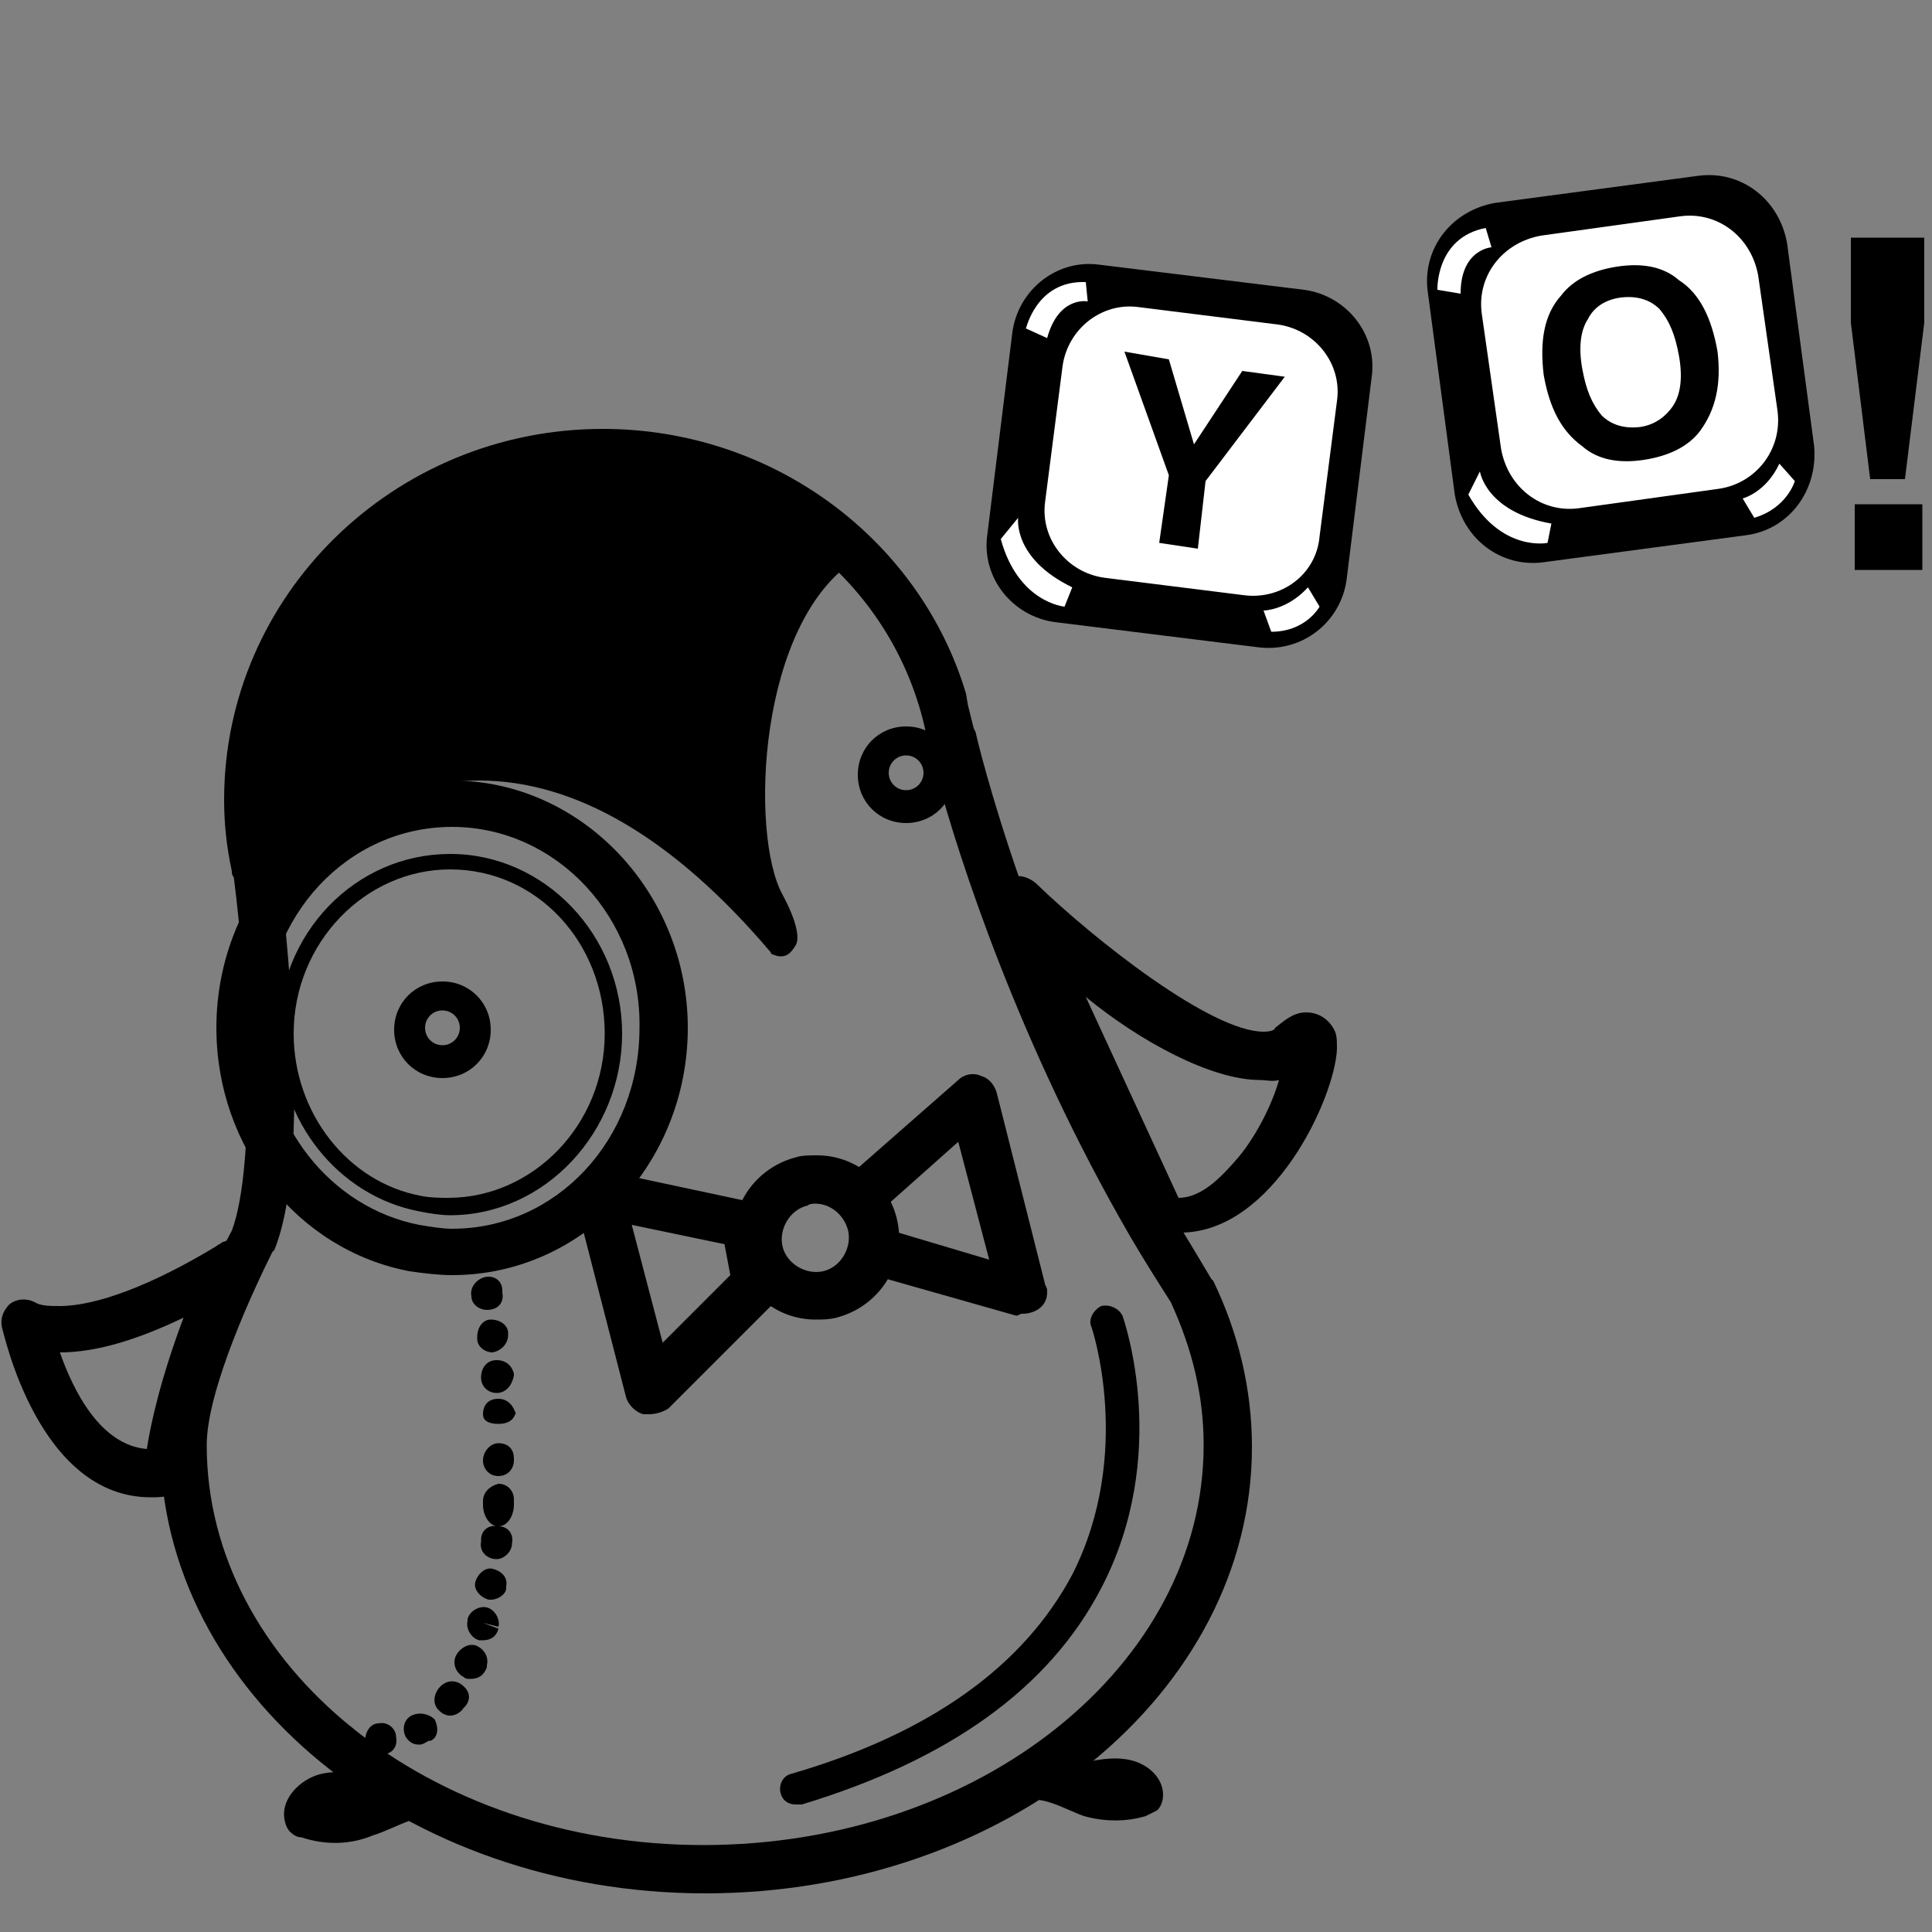 <?xml version="1.0" encoding="utf-8"?>
<!-- Generator: Adobe Illustrator 18.1.0, SVG Export Plug-In . SVG Version: 6.00 Build 0)  -->
<!DOCTYPE svg PUBLIC "-//W3C//DTD SVG 1.1//EN" "http://www.w3.org/Graphics/SVG/1.1/DTD/svg11.dtd">
<svg version="1.1" xmlns="http://www.w3.org/2000/svg" xmlns:xlink="http://www.w3.org/1999/xlink" x="0px" y="0px"
	 viewBox="0 0 100 100" enable-background="new 0 0 100 100" xml:space="preserve">
<rect x="0" y="0" width="100" height="100" fill="#808080" stroke="none"/>
<g id="Layer_1">
</g>
<g id="Layer_3">
	<g>
		<g>
			<path d="M23.4,66c-0.7,0-1.5-0.1-2.2-0.2c-5.8-1.1-10-6.4-10-12.6c0-7.1,5.5-12.8,12.2-12.8s12.2,5.8,12.2,12.8S30.2,66,23.4,66z
				 M23.4,42.8c-5.4,0-9.7,4.6-9.7,10.4c0,5,3.4,9.3,8,10.2c0.6,0.1,1.2,0.2,1.7,0.2c5.4,0,9.7-4.6,9.7-10.4
				C33.2,47.5,28.8,42.8,23.4,42.8z"/>
		</g>
		<g>
			<path d="M23.3,62.9c-0.5,0-1.1-0.1-1.6-0.2c-4.2-0.8-7.3-4.7-7.3-9.2c0-5.2,4-9.3,8.9-9.3s8.9,4.2,8.9,9.3S28.2,62.9,23.3,62.9z
				 M23.3,45c-4.4,0-8.1,3.8-8.1,8.5c0,4.1,2.8,7.7,6.6,8.4c0.5,0.1,1,0.1,1.4,0.1c4.4,0,8.1-3.8,8.1-8.5S27.8,45,23.3,45z"/>
		</g>
		<g>
			<path d="M22.9,55.8c-1.4,0-2.5-1.1-2.5-2.5s1.1-2.5,2.5-2.5s2.5,1.1,2.5,2.5S24.3,55.8,22.9,55.8z M22.9,52.3
				c-0.5,0-0.9,0.4-0.9,0.9c0,0.5,0.4,0.9,0.9,0.9c0.5,0,0.9-0.4,0.9-0.9C23.8,52.7,23.4,52.3,22.9,52.3z"/>
		</g>
		<g>
			<path d="M46.9,42.6c-1.4,0-2.5-1.1-2.5-2.5s1.1-2.5,2.5-2.5s2.5,1.1,2.5,2.5S48.3,42.6,46.9,42.6z M46.9,39.1
				c-0.5,0-0.9,0.4-0.9,0.9c0,0.5,0.4,0.9,0.9,0.9s0.9-0.4,0.9-0.9C47.8,39.5,47.4,39.1,46.9,39.1z"/>
		</g>
		<g>
			<path d="M36.5,98C21,98,8.3,87.6,8.3,74.8c0-3.9,3.3-10.4,3.7-11.1c1.3-3.5,0.8-12.9,0.1-18.3c-0.1-0.1-0.1-0.2-0.1-0.3l0,0
				c-0.3-1.4-0.4-2.6-0.4-3.7c0-10.6,8.8-19.2,19.6-19.2c8.8,0,16.4,5.7,18.8,13.7l0,0l0.1,0.6c0.1,0.4,0.2,0.8,0.3,1.2l0.1,0.2
				c0,0.1,2.9,12.5,10.2,25c0.7,1.1,1.4,2.3,2,3.3l0.1,0.1c1.3,2.7,2,5.6,2,8.6C64.8,87.6,52.1,98,36.5,98z M14.4,44.7
				c0,0.1,2,14.6-0.2,20l-0.1,0.1c-0.9,1.8-3.4,7.1-3.4,10c0,11.4,11.5,20.7,25.7,20.7c14.3,0,25.9-9.3,25.9-20.7
				c0-2.6-0.6-5-1.7-7.4c-0.7-1.1-1.4-2.2-2.1-3.4c-5.8-10-8.9-19.7-10-23.8l-0.1,0.1L48,38.3c-1.5-8-8.6-13.7-16.9-13.7
				c-9.5,0-17.2,7.5-17.2,16.8c0,0.9,0.1,1.8,0.3,2.9C14.4,44.4,14.4,44.5,14.4,44.7L14.4,44.7z"/>
		</g>
		<g>
			<path d="M7.8,77.5C7.8,77.5,7.8,77.5,7.8,77.5c-5.8,0-7.6-8.5-7.7-8.8c-0.1-0.5,0.1-0.9,0.4-1.2c0.4-0.3,0.9-0.3,1.3-0.1
				c0.3,0.2,0.8,0.2,1.3,0.2c1.9,0,4.8-1.1,8.1-3.1c0.1-0.1,0.2-0.1,0.3-0.2c0.5-0.2,1-0.2,1.4,0.2c0.4,0.4,0.5,0.9,0.3,1.4
				c-3,6.4-3.2,10.2-3.2,10.2c0,0.6-0.4,1.1-1,1.2C8.6,77.5,8.2,77.5,7.8,77.5z M3.1,70c0.7,2,2.1,4.8,4.5,5
				c0.2-1.3,0.7-3.6,1.9-6.8C7,69.4,4.9,70,3.1,70C3.1,70,3.1,70,3.1,70z"/>
		</g>
		<g>
			<path d="M19.8,92.1c-1-0.3-2.1-0.5-3.1-0.3s-2,1.1-2,2.1c0,0.3,0.1,0.7,0.3,0.9c0.2,0.2,0.4,0.3,0.6,0.3c1.2,0.4,2.5,0.4,3.7-0.1
				c1.3-0.4,2.6-1.4,3.9-0.8c-0.9-1.2-2.2-2-3.6-2.4"/>
		</g>
		<g>
			<path d="M55.8,91.3c0.9-0.2,1.8-0.4,2.7-0.2c0.9,0.2,1.7,0.9,1.7,1.8c0,0.3-0.1,0.6-0.3,0.8c-0.2,0.1-0.4,0.2-0.6,0.3
				c-1,0.3-2.1,0.3-3.2,0c-1.1-0.4-2.3-1.2-3.4-0.7c0.8-1,1.9-1.8,3.1-2.1"/>
		</g>
		<g>
			<path d="M13.1,46.1c0,0,11.5-15.1,27,3.1c0,0,1.7,0.6,0-2.5s-1.5-14.4,4-17.8c0,0-7.3-8.3-19.5-4.3S13.1,46.1,13.1,46.1z"/>
			<path d="M40.4,49.5c-0.2,0-0.4-0.1-0.4-0.1c0,0-0.1,0-0.1-0.1c-5-5.9-10.1-8.9-15.1-8.9c-6.9,0-11.3,5.7-11.4,5.7
				c-0.1,0.1-0.2,0.1-0.3,0.1c-0.1,0-0.2-0.2-0.2-0.3c0-0.2-0.5-17.8,11.7-21.8c2.2-0.7,4.4-1.1,6.6-1.1c8.3,0,13.2,5.5,13.2,5.5
				c0.1,0.1,0.1,0.2,0.1,0.2c0,0.1-0.1,0.2-0.1,0.2c-5.2,3.2-5.6,14.3-3.9,17.4c0.7,1.3,0.9,2.2,0.7,2.6
				C40.9,49.4,40.7,49.5,40.4,49.5z M40.3,48.9c0.1,0,0.2,0,0.2,0c0,0,0.2-0.4-0.7-2c-1.7-3.2-1.6-14.3,3.8-18
				c-1.1-1.1-5.5-5.1-12.5-5.1c-2.1,0-4.2,0.4-6.4,1.1c-4.9,1.6-8.3,5.7-10.1,12c-1,3.6-1.2,6.9-1.2,8.4c1.4-1.5,5.5-5.3,11.3-5.3
				C30,39.9,35.2,42.9,40.3,48.9z"/>
		</g>
		<g>
			<path d="M41.2,93.4c-0.4,0-0.7-0.2-0.8-0.6c-0.1-0.4,0.1-0.9,0.6-1c7.2-2.1,12-5.6,14.5-10.3c3.2-6.3,1-12.8,1-12.8
				c-0.2-0.4,0.1-0.9,0.5-1.1c0.4-0.1,0.9,0.1,1.1,0.5c0.1,0.3,2.5,7.2-1.1,14.1c-2.7,5.2-7.9,8.9-15.5,11.2
				C41.3,93.4,41.2,93.4,41.2,93.4z"/>
		</g>
		<g>
			<g>
				<path d="M42.2,68.3c-1.9,0-3.6-1.3-4.1-3.2c-0.6-2.3,0.8-4.6,3.1-5.2c0.3-0.1,0.7-0.1,1.1-0.1c1.9,0,3.6,1.3,4.1,3.2
					c0.6,2.3-0.8,4.6-3.1,5.2C42.9,68.3,42.6,68.3,42.2,68.3z M42.2,62.3c-0.1,0-0.3,0-0.4,0.1c-0.9,0.2-1.5,1.2-1.3,2.1
					c0.2,0.9,1.2,1.5,2.1,1.3c0.9-0.2,1.5-1.2,1.3-2.1C43.7,62.9,43,62.3,42.2,62.3z"/>
			</g>
			<g>
				<path d="M52.9,68c-0.1,0-0.2,0.1-0.3,0.1L45.2,66c-0.4-0.1-0.7-0.4-0.8-0.8l-0.9-3c-0.1-0.5,0-1,0.4-1.3l5.7-5
					c0.3-0.3,0.8-0.4,1.2-0.2c0.4,0.1,0.7,0.5,0.8,0.9l2.5,9.9c0.1,0.2,0.1,0.2,0.1,0.4C54.2,67.6,53.6,68,52.9,68
					C52.9,68,52.9,68,52.9,68z M46.5,63.8l4.7,1.4l-1.6-6.1L46,62.3L46.5,63.8z"/>
			</g>
			<g>
				<path d="M33.6,73.2c-0.1,0-0.2,0-0.3,0c-0.4-0.1-0.8-0.5-0.9-0.9l-2.6-10.1c-0.1-0.4,0-0.9,0.3-1.2c0.3-0.3,0.7-0.4,1.2-0.4
					l7.5,1.6c0.5,0.1,0.9,0.5,1,1l0.6,3.1c0.1,0.4,0,0.8-0.3,1.1l-5.5,5.5C34.3,73.1,33.9,73.2,33.6,73.2z M32.7,63.4l1.6,6.1
					l3.5-3.5l-0.3-1.6L32.7,63.4z"/>
			</g>
		</g>
		<g>
			<path d="M61.1,63.8c-0.4,0-0.8,0-1.1-0.1c-0.4-0.1-0.7-0.3-0.8-0.7l-7.6-15.9c-0.3-0.5-0.1-1.2,0.4-1.5c0.5-0.4,1.1-0.3,1.6,0.1
				c3.1,3,9.1,7.7,11.8,7.7c0.4,0,0.6-0.1,0.6-0.2c0.4-0.3,0.9-0.8,1.6-0.8c0.6,0,1.1,0.3,1.4,0.8c0.2,0.3,0.2,0.6,0.2,1.1
				C69.1,56.8,65.9,63.8,61.1,63.8z M61,62C61,62,61.1,62,61,62c1.3,0,2.4-1.3,3.1-2.1c1-1.2,1.8-2.9,2.1-4c-0.3,0.1-0.7,0-1,0
				c-2.5,0-6.2-2-9-4.3L61,62z"/>
		</g>
		<g>
			<path d="M19.7,90.9c-0.4,0-0.8-0.3-0.8-0.8c0-0.5,0.3-0.9,0.7-0.9c0.5-0.1,0.9,0.3,0.9,0.7c0.1,0.5-0.2,0.9-0.7,0.9L19.7,90.9
				C19.8,90.9,19.8,90.9,19.7,90.9z M17.7,90.8c-0.1,0-0.1,0-0.2,0l-0.1,0c-0.4-0.1-0.7-0.6-0.6-1c0.1-0.4,0.6-0.7,1-0.6
				c0.4,0.1,0.8,0.5,0.7,1C18.4,90.5,18.1,90.8,17.7,90.8z M21.7,90.3c-0.3,0-0.5-0.1-0.7-0.4c-0.2-0.4-0.1-0.9,0.3-1.1
				c0.4-0.2,0.9-0.1,1.2,0.2c0.2,0.4,0.2,0.9-0.2,1.1l-0.1,0C22,90.2,21.9,90.3,21.7,90.3z M23.3,88.8c-0.2,0-0.4-0.1-0.5-0.2
				c-0.4-0.3-0.4-0.8-0.1-1.2c0.3-0.4,0.8-0.5,1.2-0.2c0.4,0.3,0.5,0.7,0.2,1.1c0,0-0.1,0.1-0.1,0.1C23.8,88.7,23.5,88.8,23.3,88.8z
				 M24.3,86.9c-0.1,0-0.2,0-0.3-0.1c-0.4-0.2-0.6-0.7-0.4-1.1c0.2-0.4,0.7-0.7,1.1-0.5c0.4,0.2,0.6,0.6,0.5,1l0,0.1
				C25,86.8,24.7,86.9,24.3,86.9z M25,84.9c-0.1,0-0.1,0-0.2,0c-0.4-0.1-0.7-0.6-0.6-1c0,0,0-0.1,0-0.1c0.1-0.4,0.6-0.7,1-0.6
				c0.4,0.1,0.7,0.6,0.6,1L25,84l0.8,0.3C25.7,84.7,25.4,84.9,25,84.9z M25.4,82.8c0,0-0.1,0-0.1,0c-0.4-0.1-0.8-0.5-0.7-0.9
				c0.1-0.4,0.5-0.8,0.9-0.7c0.4,0.1,0.8,0.4,0.7,0.9c0,0,0,0.1,0,0.1C26.2,82.5,25.8,82.8,25.4,82.8z M25.7,80.7
				C25.7,80.7,25.6,80.7,25.7,80.7c-0.5,0-0.9-0.4-0.8-0.9c0,0,0-0.1,0-0.1c0-0.5,0.4-0.8,0.9-0.7c0.5,0,0.8,0.4,0.7,0.9l-0.8-0.1
				l0.8,0.1C26.5,80.3,26.1,80.7,25.7,80.7z M25.8,79C25.8,79,25.8,79,25.8,79c-0.5,0-0.8-0.6-0.8-1.1l0-0.2c0-0.5,0.4-0.8,0.8-0.9
				c0.5,0,0.8,0.4,0.8,0.8l0,0.3C26.6,78.4,26.3,79,25.8,79z M25.8,76.4c-0.5,0-0.8-0.4-0.8-0.8c0-0.5,0.4-0.9,0.8-0.9
				c0.5,0,0.8,0.3,0.8,0.8c0,0,0,0.1,0,0.1C26.6,76,26.3,76.4,25.8,76.4z M25.8,73.7c-0.4,0-0.8-0.1-0.8-0.5c0-0.5,0.3-0.8,0.8-0.8
				c0.5,0,0.8,0.4,0.9,0.8l0-0.1C26.6,73.5,26.3,73.7,25.8,73.7C25.8,73.7,25.8,73.7,25.8,73.7z M25.7,72.1c-0.4,0-0.8-0.3-0.8-0.8
				c0-0.5,0.3-0.9,0.8-0.9c0.5,0,0.8,0.3,0.9,0.7l0,0.1C26.5,71.7,26.2,72.1,25.7,72.1C25.7,72.1,25.7,72.1,25.7,72.1z M25.5,70
				c-0.4,0-0.8-0.3-0.8-0.7l0-0.1c0-0.5,0.3-0.9,0.7-0.9c0.5,0,0.9,0.3,0.9,0.7l0,0.1C26.3,69.5,26,69.9,25.5,70
				C25.5,70,25.5,70,25.5,70z M25.2,67.8c-0.4,0-0.8-0.3-0.8-0.7c-0.1-0.5,0.3-0.9,0.7-1c0.5-0.1,0.9,0.2,0.9,0.7l0,0.1
				C26.1,67.4,25.8,67.8,25.2,67.8C25.3,67.8,25.3,67.8,25.2,67.8z M24.9,65.7c-0.4,0-0.7-0.3-0.8-0.7c-0.1-0.4,0.2-0.9,0.7-1
				c0.4-0.1,0.9,0.2,0.9,0.6l0,0.1c0.1,0.4-0.2,0.9-0.7,0.9C25,65.7,25,65.7,24.9,65.7z"/>
		</g>
	</g>
	<g>
		<path d="M65.1,33.5l-10.5-1.3c-2.2-0.3-3.8-2.3-3.5-4.5l1.3-10.5c0.3-2.2,2.3-3.8,4.5-3.5L67.5,15c2.2,0.3,3.8,2.3,3.5,4.5
			L69.7,30C69.4,32.2,67.4,33.8,65.1,33.5z"/>
		<path fill="#FFFFFF" stroke="#000000" stroke-miterlimit="10" d="M64.3,31.3l-7.2-0.9c-2.2-0.3-3.8-2.3-3.5-4.5l0.9-7
			c0.3-2.2,2.3-3.8,4.5-3.5l7.2,0.9c2.2,0.3,3.8,2.3,3.5,4.5l-0.9,7C68.6,30.1,66.5,31.6,64.3,31.3z"/>
		<path fill="#FFFFFF" d="M56.2,14.6l0.1,1c0,0-1.5-0.3-2.1,1.9l-1.1-0.5C53.1,17.1,53.6,14.5,56.2,14.6z"/>
		<path fill="#FFFFFF" d="M52.7,26.8c0,0-0.3,2.1,2.8,3.6l-0.4,1c0,0-2.4-0.2-3.3-3.5L52.7,26.8z"/>
		<path fill="#FFFFFF" d="M65.4,31.6c0,0,1.2,0,2.3-1.2l0.6,1c0,0-0.7,1.3-2.5,1.3L65.4,31.6z"/>
	</g>
	<g>
		<path d="M90.4,27.7l-10.5,1.4c-2.2,0.3-4.2-1.2-4.6-3.5l-1.4-10.5c-0.3-2.2,1.2-4.2,3.5-4.6l10.5-1.4c2.2-0.3,4.2,1.2,4.6,3.5
			l1.4,10.5C94.1,25.4,92.6,27.4,90.4,27.7z"/>
		<path fill="#FFFFFF" stroke="#000000" stroke-miterlimit="10" d="M89,25.8l-7.2,1c-2.2,0.3-4.2-1.2-4.6-3.5l-1-7
			c-0.3-2.2,1.2-4.2,3.5-4.6l7.2-1c2.2-0.3,4.2,1.2,4.6,3.5l1,7C92.8,23.5,91.2,25.5,89,25.8z"/>
		<path fill="#FFFFFF" d="M76.9,11.8l0.3,1c0,0-1.6,0.1-1.6,2.4L74.4,15C74.4,15,74.3,12.3,76.9,11.8z"/>
		<path fill="#FFFFFF" d="M76.6,24.4c0,0,0.3,2.1,3.7,2.7l-0.2,1c0,0-2.4,0.5-4.1-2.5L76.6,24.4z"/>
		<path fill="#FFFFFF" d="M90.2,25.8c0,0,1.2-0.3,1.9-1.8l0.8,0.9c0,0-0.4,1.4-2.1,1.9L90.2,25.8z"/>
	</g>
	<g>
		<path d="M64.3,19.2l2.2,0.3l-4.1,5.4L62,28.4l-2-0.3l0.5-3.5l-2.3-6.4l2.3,0.4l1.3,4.4L64.3,19.2z"/>
	</g>
	<g>
		<path d="M88,22.3c-0.6,0.8-1.6,1.3-2.9,1.5c-1.3,0.2-2.4,0-3.2-0.7c-1.1-0.8-1.7-2-2-3.7c-0.2-1.7,0-3.1,0.9-4.1
			c0.6-0.8,1.6-1.3,2.9-1.5c1.3-0.2,2.4,0,3.2,0.7c1.1,0.7,1.7,2,2,3.7C89.1,19.9,88.8,21.2,88,22.3z M86.6,21
			c0.4-0.6,0.5-1.5,0.3-2.6c-0.2-1.1-0.5-1.8-1-2.4c-0.5-0.5-1.2-0.7-2-0.6s-1.4,0.5-1.7,1.1c-0.4,0.6-0.5,1.5-0.3,2.6
			c0.2,1.1,0.5,1.8,1,2.4c0.5,0.5,1.2,0.7,2,0.6C85.6,22,86.2,21.6,86.6,21z"/>
	</g>
	<g>
		<path d="M95.9,12.3h3.7v4.4l-1,8.1h-1.8l-1-8.1V12.3z M96,26.1h3.5v3.4H96V26.1z"/>
	</g>
	<g>
	</g>
	<g>
	</g>
	<g>
	</g>
	<g>
	</g>
	<g>
	</g>
	<g>
	</g>
	<g>
	</g>
	<g>
	</g>
	<g>
	</g>
	<g>
	</g>
	<g>
	</g>
	<g>
	</g>
	<g>
	</g>
	<g>
	</g>
	<g>
	</g>
</g>
</svg>
